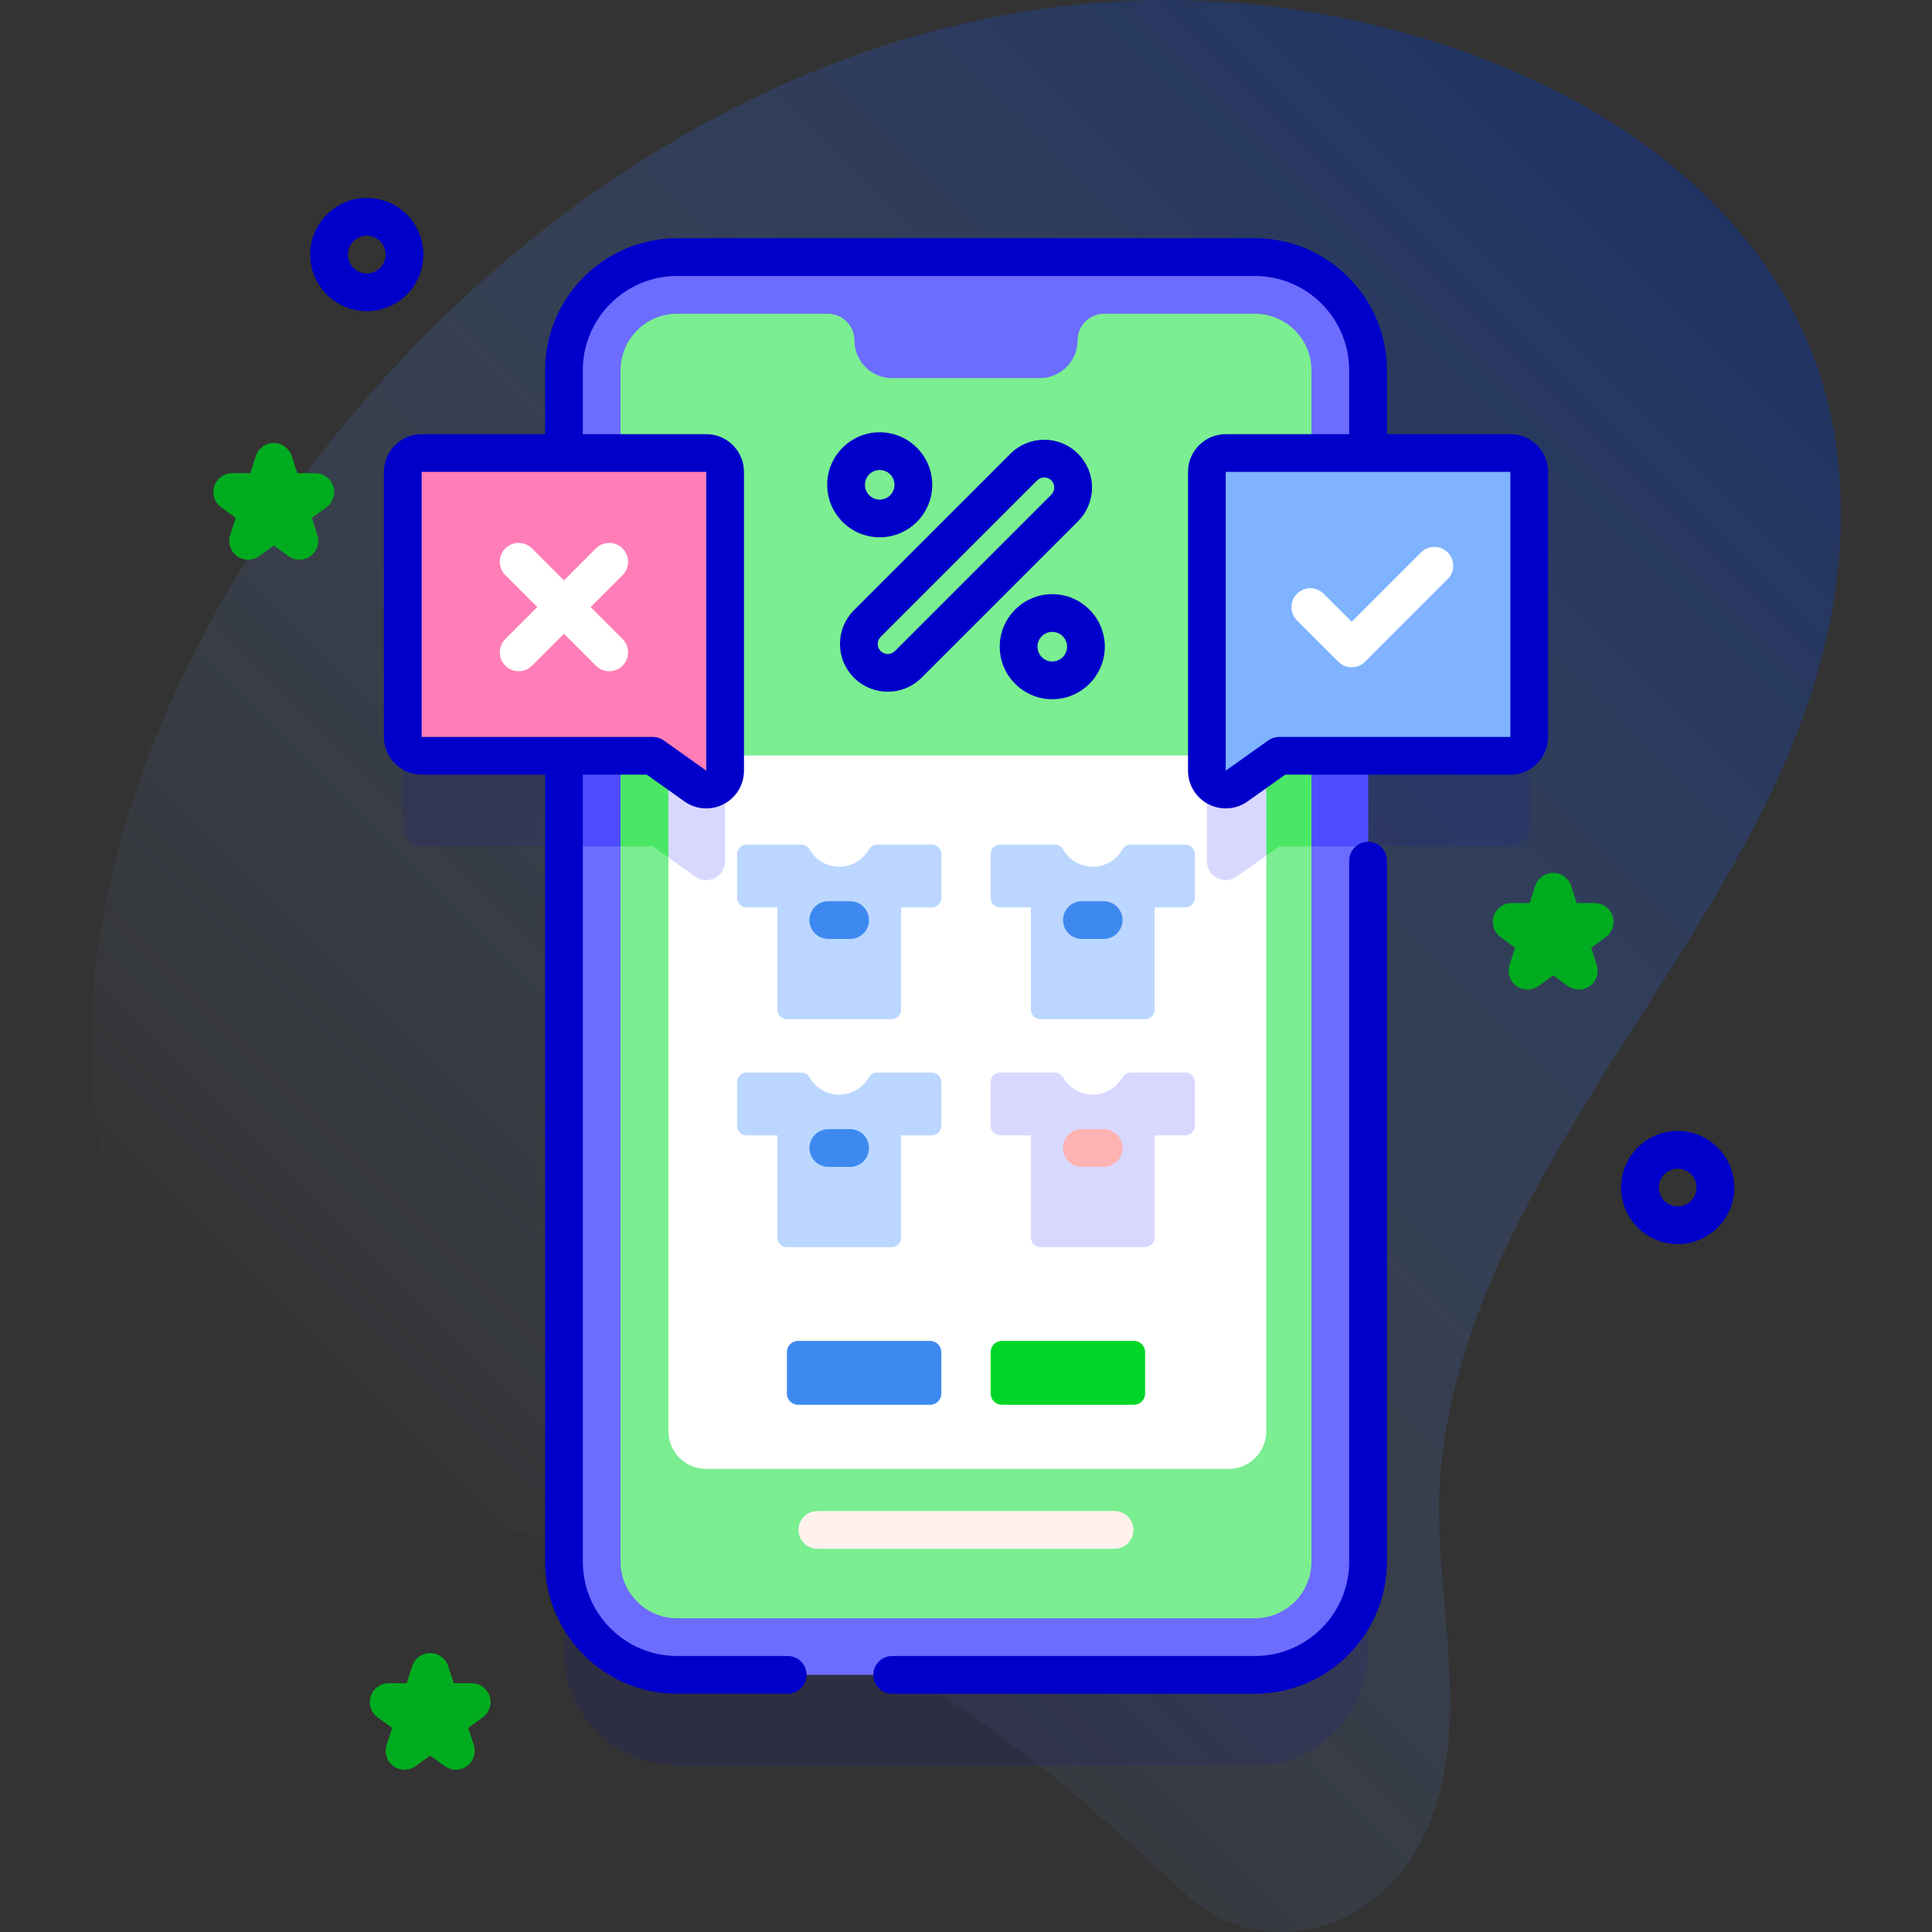 <svg width="124" height="124" viewBox="0 0 124 124" fill="none" xmlns="http://www.w3.org/2000/svg">
<rect x="0" y="0" width="124" height="124" fill="#333333" stroke="none"/>
<g clip-path="url(#clip0_466_8969)">
<path d="M118.09 30.966C117.079 13.786 101.43 4.046 85.311 0.985C23.965 -10.664 -27.604 84.581 32.783 98.253C56.264 103.569 64.801 111.097 76.137 121.604C80.786 125.914 87.959 124.105 90.984 118.609C95.204 110.938 91.558 101.852 92.532 93.651C95.233 70.92 119.505 54.984 118.09 30.966Z" fill="url(#paint0_linear_466_8969)" fill-opacity="0.45"/>
<path opacity="0.1" d="M96.938 34.889H87.805V29.58C87.805 25.567 84.552 22.314 80.539 22.314H43.461C39.448 22.314 36.195 25.567 36.195 29.58V34.889H27.062C26.393 34.889 25.851 35.431 25.851 36.1V53.111C25.851 53.78 26.393 54.322 27.062 54.322H36.195V106.045C36.195 110.057 39.448 113.31 43.461 113.31H80.539C84.552 113.31 87.805 110.057 87.805 106.045V54.322H96.938C97.607 54.322 98.149 53.78 98.149 53.111V36.1C98.149 35.431 97.607 34.889 96.938 34.889Z" fill="#0000CA"/>
<path d="M80.539 107.498H43.461C39.448 107.498 36.195 104.245 36.195 100.232V23.768C36.195 19.755 39.448 16.502 43.461 16.502H80.539C84.552 16.502 87.805 19.755 87.805 23.768V100.232C87.805 104.245 84.552 107.498 80.539 107.498Z" fill="#6C6CFF"/>
<path d="M87.805 34.889V54.322H82.099L79.372 56.262C78.57 56.833 77.461 56.259 77.461 55.276V36.1C77.461 35.431 78.001 34.889 78.672 34.889H87.805Z" fill="#4D4DFF"/>
<path d="M46.539 36.1V55.276C46.539 56.259 45.429 56.833 44.628 56.262L41.901 54.322H36.195V34.889H45.328C45.999 34.889 46.539 35.431 46.539 36.1Z" fill="#4D4DFF"/>
<path d="M84.172 23.768V100.231C84.172 102.237 82.545 103.864 80.539 103.864H43.46C41.454 103.864 39.827 102.237 39.827 100.231V23.768C39.827 21.761 41.454 20.135 43.46 20.135H53.128C54.074 20.135 54.84 20.901 54.84 21.847C54.84 23.185 55.925 24.269 57.262 24.269H66.737C68.074 24.269 69.159 23.185 69.159 21.847C69.159 20.901 69.925 20.135 70.871 20.135H80.539C82.545 20.135 84.172 21.761 84.172 23.768Z" fill="#7AEE90"/>
<path d="M84.172 34.889V54.322H82.099L79.372 56.262C78.57 56.833 77.461 56.259 77.461 55.276V36.1C77.461 35.431 78.001 34.889 78.672 34.889H84.172Z" fill="#4AE767"/>
<path d="M46.539 36.1V55.276C46.539 56.259 45.429 56.833 44.628 56.262L41.901 54.322H39.828V34.889H45.328C45.999 34.889 46.539 35.431 46.539 36.1Z" fill="#4AE767"/>
<path d="M42.901 55.036V91.858C42.901 93.195 43.985 94.28 45.323 94.28H78.854C80.191 94.28 81.275 93.195 81.275 91.858V54.91L78.854 48.488H45.323L42.901 55.036Z" fill="white"/>
<path d="M81.275 50.91V54.909L79.372 56.263C78.57 56.834 77.461 56.26 77.461 55.277V48.488H78.853C80.19 48.488 81.275 49.571 81.275 50.91Z" fill="#D8D8FF"/>
<path d="M46.538 48.488V55.277C46.538 56.26 45.429 56.834 44.628 56.263L42.901 55.035V50.91C42.901 49.571 43.986 48.488 45.323 48.488H46.538Z" fill="#D8D8FF"/>
<path d="M71.537 99.404H52.463C51.794 99.404 51.252 98.862 51.252 98.193C51.252 97.524 51.794 96.982 52.463 96.982H71.537C72.206 96.982 72.748 97.524 72.748 98.193C72.748 98.862 72.206 99.404 71.537 99.404Z" fill="#FFF2ED"/>
<path d="M98.149 30.287V47.299C98.149 47.967 97.607 48.51 96.938 48.51H82.1L79.373 50.45C78.571 51.02 77.46 50.447 77.46 49.463V30.287C77.46 29.618 78.002 29.076 78.671 29.076H96.938C97.607 29.076 98.149 29.618 98.149 30.287Z" fill="#7FB3FF"/>
<path d="M86.755 42.828C86.445 42.828 86.135 42.71 85.899 42.474L83.245 39.821C82.772 39.347 82.772 38.581 83.245 38.108C83.718 37.635 84.484 37.635 84.957 38.108L86.755 39.905L91.206 35.454C91.678 34.981 92.446 34.981 92.918 35.454C93.391 35.927 93.391 36.694 92.918 37.167L87.611 42.474C87.375 42.71 87.065 42.828 86.755 42.828Z" fill="white"/>
<path d="M25.851 30.287V47.299C25.851 47.967 26.393 48.51 27.062 48.51H41.9L44.627 50.45C45.428 51.02 46.54 50.447 46.54 49.463V30.287C46.54 29.618 45.998 29.076 45.329 29.076H27.062C26.393 29.076 25.851 29.618 25.851 30.287Z" fill="#FF7EB7"/>
<path d="M87.805 54.029C87.136 54.029 86.594 54.571 86.594 55.24V100.232C86.594 103.571 83.878 106.287 80.539 106.287H57.26C56.591 106.287 56.049 106.829 56.049 107.498C56.049 108.167 56.591 108.709 57.26 108.709H80.539C85.213 108.709 89.016 104.906 89.016 100.232V55.24C89.016 54.571 88.474 54.029 87.805 54.029Z" fill="#0000CA"/>
<path d="M96.938 27.865H89.016V23.768C89.016 19.094 85.213 15.291 80.539 15.291H43.461C38.786 15.291 34.984 19.094 34.984 23.768V27.865H27.062C25.726 27.865 24.64 28.951 24.64 30.287V47.298C24.64 48.634 25.726 49.72 27.062 49.72H34.984V100.231C34.984 104.905 38.786 108.708 43.461 108.708H50.557C51.225 108.708 51.768 108.166 51.768 107.497C51.768 106.828 51.225 106.286 50.557 106.286H43.461C40.122 106.286 37.406 103.57 37.406 100.231V49.72H41.513L43.925 51.436C44.344 51.735 44.834 51.886 45.328 51.886C45.707 51.886 46.088 51.797 46.439 51.615C47.248 51.198 47.751 50.373 47.751 49.463V30.287C47.751 28.951 46.664 27.865 45.329 27.865H37.406V23.768C37.406 20.429 40.122 17.713 43.461 17.713H80.539C83.878 17.713 86.594 20.429 86.594 23.768V27.865H78.671C77.335 27.865 76.249 28.951 76.249 30.287V49.463C76.249 50.374 76.752 51.198 77.561 51.615C77.912 51.797 78.293 51.886 78.672 51.886C79.165 51.886 79.656 51.735 80.075 51.437L82.487 49.72H96.938C98.274 49.72 99.36 48.634 99.36 47.298V30.287C99.36 28.951 98.273 27.865 96.938 27.865ZM45.329 49.463L42.602 47.522C42.397 47.376 42.151 47.298 41.9 47.298H27.062V30.287H45.329L45.329 49.463ZM96.938 47.298H82.1C81.849 47.298 81.603 47.377 81.398 47.523L78.671 49.463V30.287L96.938 30.285V47.298Z" fill="#0000CA"/>
<path d="M37.908 38.963L39.958 36.913C40.431 36.44 40.431 35.673 39.958 35.2C39.485 34.727 38.718 34.727 38.246 35.2L36.196 37.251L34.145 35.2C33.673 34.727 32.906 34.727 32.433 35.2C31.96 35.673 31.96 36.44 32.433 36.913L34.483 38.963L32.433 41.013C31.96 41.486 31.96 42.252 32.433 42.725C32.669 42.962 32.98 43.08 33.289 43.08C33.599 43.08 33.909 42.962 34.145 42.725L36.196 40.675L38.246 42.725C38.482 42.962 38.792 43.08 39.102 43.08C39.411 43.08 39.722 42.962 39.958 42.725C40.431 42.252 40.431 41.486 39.958 41.013L37.908 38.963Z" fill="white"/>
<path d="M56.462 34.486C54.603 34.486 53.091 32.974 53.091 31.115C53.091 29.256 54.603 27.744 56.462 27.744C58.321 27.744 59.834 29.256 59.834 31.115C59.834 32.974 58.321 34.486 56.462 34.486ZM56.462 30.166C55.939 30.166 55.513 30.592 55.513 31.115C55.513 31.639 55.939 32.065 56.462 32.065C56.986 32.065 57.412 31.639 57.412 31.115C57.412 30.592 56.986 30.166 56.462 30.166Z" fill="#0000CA"/>
<path d="M67.537 44.877C65.678 44.877 64.166 43.365 64.166 41.506C64.166 39.647 65.678 38.135 67.537 38.135C69.396 38.135 70.909 39.647 70.909 41.506C70.909 43.365 69.396 44.877 67.537 44.877ZM67.537 40.557C67.014 40.557 66.588 40.982 66.588 41.506C66.588 42.029 67.014 42.455 67.537 42.455C68.061 42.455 68.487 42.029 68.487 41.506C68.487 40.982 68.061 40.557 67.537 40.557Z" fill="#0000CA"/>
<path d="M56.979 44.396C56.194 44.396 55.409 44.097 54.811 43.499C54.232 42.92 53.913 42.151 53.913 41.331C53.913 40.512 54.232 39.742 54.811 39.163L64.853 29.121C66.049 27.926 67.994 27.926 69.189 29.121C69.768 29.7 70.087 30.47 70.087 31.289C70.087 32.108 69.768 32.878 69.189 33.457L59.147 43.499C58.549 44.097 57.764 44.396 56.979 44.396ZM67.021 30.645C66.856 30.645 66.691 30.708 66.565 30.834L56.523 40.876C56.401 40.998 56.334 41.159 56.334 41.331C56.334 41.504 56.402 41.665 56.523 41.787C56.775 42.038 57.184 42.038 57.434 41.787L67.477 31.745C67.598 31.623 67.665 31.461 67.665 31.289C67.665 31.117 67.598 30.955 67.477 30.834C67.351 30.708 67.186 30.645 67.021 30.645Z" fill="#0000CA"/>
<path d="M60.417 54.819V57.63C60.417 57.968 60.144 58.241 59.807 58.241H57.833V64.807C57.833 65.144 57.559 65.417 57.222 65.417H50.503C50.166 65.417 49.893 65.144 49.893 64.807V58.241H47.919C47.581 58.241 47.308 57.967 47.308 57.63V54.819C47.308 54.482 47.581 54.209 47.919 54.209H51.428C51.645 54.209 51.848 54.324 51.955 54.513C52.33 55.178 53.044 55.627 53.862 55.627C54.68 55.627 55.394 55.178 55.77 54.512C55.877 54.323 56.08 54.209 56.297 54.209H59.807C60.144 54.209 60.417 54.482 60.417 54.819Z" fill="#BCD7FF"/>
<path d="M76.692 54.819V57.63C76.692 57.968 76.418 58.241 76.081 58.241H74.107V64.807C74.107 65.144 73.834 65.417 73.497 65.417H66.778C66.441 65.417 66.167 65.144 66.167 64.807V58.241H64.193C63.856 58.241 63.583 57.967 63.583 57.63V54.819C63.583 54.482 63.856 54.209 64.193 54.209H67.703C67.92 54.209 68.123 54.324 68.23 54.513C68.605 55.178 69.319 55.627 70.137 55.627C70.955 55.627 71.669 55.178 72.045 54.512C72.152 54.323 72.355 54.209 72.572 54.209H76.082C76.418 54.209 76.692 54.482 76.692 54.819Z" fill="#BCD7FF"/>
<path d="M60.417 69.448V72.259C60.417 72.596 60.144 72.87 59.807 72.87H57.833V79.436C57.833 79.773 57.559 80.046 57.222 80.046H50.503C50.166 80.046 49.893 79.773 49.893 79.436V72.87H47.919C47.581 72.87 47.308 72.596 47.308 72.259V69.448C47.308 69.111 47.581 68.838 47.919 68.838H51.428C51.645 68.838 51.848 68.952 51.955 69.142C52.33 69.807 53.044 70.256 53.862 70.256C54.68 70.256 55.394 69.807 55.77 69.141C55.877 68.952 56.08 68.838 56.297 68.838H59.807C60.144 68.838 60.417 69.111 60.417 69.448Z" fill="#BCD7FF"/>
<path d="M76.692 69.448V72.259C76.692 72.596 76.418 72.87 76.081 72.87H74.107V79.436C74.107 79.773 73.834 80.046 73.497 80.046H66.778C66.441 80.046 66.167 79.773 66.167 79.436V72.87H64.193C63.856 72.87 63.583 72.596 63.583 72.259V69.448C63.583 69.111 63.856 68.838 64.193 68.838H67.703C67.92 68.838 68.123 68.952 68.23 69.142C68.605 69.807 69.319 70.256 70.137 70.256C70.955 70.256 71.669 69.807 72.045 69.141C72.152 68.952 72.355 68.838 72.572 68.838H76.082C76.418 68.838 76.692 69.111 76.692 69.448Z" fill="#D8D8FF"/>
<path d="M64.302 90.162H72.777C73.173 90.162 73.495 89.84 73.495 89.444V86.778C73.495 86.382 73.173 86.061 72.777 86.061H64.302C63.906 86.061 63.584 86.382 63.584 86.778V89.444C63.584 89.84 63.906 90.162 64.302 90.162Z" fill="#00D627"/>
<path d="M51.223 90.162H59.698C60.094 90.162 60.416 89.84 60.416 89.444V86.778C60.416 86.382 60.094 86.061 59.698 86.061H51.223C50.827 86.061 50.506 86.382 50.506 86.778V89.444C50.506 89.84 50.827 90.162 51.223 90.162Z" fill="#3E89F0"/>
<path d="M54.562 60.264H53.163C52.494 60.264 51.952 59.722 51.952 59.053C51.952 58.384 52.494 57.842 53.163 57.842H54.562C55.231 57.842 55.773 58.384 55.773 59.053C55.773 59.722 55.231 60.264 54.562 60.264Z" fill="#3E89F0"/>
<path d="M70.837 60.264H69.438C68.769 60.264 68.227 59.722 68.227 59.053C68.227 58.384 68.769 57.842 69.438 57.842H70.837C71.506 57.842 72.048 58.384 72.048 59.053C72.048 59.722 71.506 60.264 70.837 60.264Z" fill="#3E89F0"/>
<path d="M54.562 74.893H53.163C52.494 74.893 51.952 74.351 51.952 73.682C51.952 73.013 52.494 72.471 53.163 72.471H54.562C55.231 72.471 55.773 73.013 55.773 73.682C55.773 74.351 55.231 74.893 54.562 74.893Z" fill="#3E89F0"/>
<path d="M70.837 74.893H69.438C68.769 74.893 68.227 74.351 68.227 73.682C68.227 73.013 68.769 72.471 69.438 72.471H70.837C71.506 72.471 72.048 73.013 72.048 73.682C72.048 74.351 71.506 74.893 70.837 74.893Z" fill="#FFB2B2"/>
<path d="M15.925 35.923C15.675 35.923 15.425 35.846 15.213 35.692C14.789 35.384 14.611 34.837 14.773 34.338L15.13 33.239L14.196 32.56C13.771 32.251 13.594 31.705 13.756 31.206C13.918 30.707 14.383 30.369 14.908 30.369H16.063L16.42 29.27C16.582 28.771 17.047 28.434 17.572 28.434C18.096 28.434 18.561 28.771 18.724 29.27L19.081 30.369H20.236C20.761 30.369 21.226 30.707 21.388 31.206C21.55 31.705 21.372 32.251 20.948 32.56L20.014 33.239L20.371 34.338C20.533 34.837 20.355 35.383 19.931 35.692C19.506 36 18.932 36 18.508 35.692L17.573 35.013L16.638 35.692C16.424 35.846 16.174 35.923 15.925 35.923Z" fill="#00AC1F"/>
<path d="M101.332 63.513C101.082 63.513 100.833 63.436 100.621 63.281L99.686 62.602L98.751 63.281C98.326 63.59 97.752 63.59 97.328 63.281C96.903 62.973 96.726 62.427 96.888 61.928L97.245 60.829L96.31 60.149C95.886 59.841 95.708 59.294 95.871 58.795C96.032 58.296 96.498 57.959 97.022 57.959H98.178L98.535 56.86C98.697 56.361 99.162 56.023 99.686 56.023C100.211 56.023 100.676 56.361 100.838 56.86L101.195 57.959H102.351C102.875 57.959 103.34 58.297 103.502 58.795C103.665 59.294 103.487 59.841 103.063 60.149L102.128 60.829L102.485 61.928C102.647 62.426 102.47 62.973 102.045 63.281C101.832 63.436 101.582 63.513 101.332 63.513Z" fill="#00AC1F"/>
<path d="M29.256 113.585C29.006 113.585 28.756 113.508 28.544 113.354L27.61 112.675L26.675 113.354C26.251 113.662 25.676 113.662 25.252 113.354C24.827 113.046 24.649 112.499 24.812 112L25.169 110.901L24.234 110.222C23.81 109.914 23.632 109.367 23.795 108.868C23.957 108.369 24.422 108.031 24.946 108.031H26.102L26.459 106.932C26.621 106.433 27.086 106.096 27.61 106.096C28.135 106.096 28.6 106.434 28.762 106.932L29.119 108.031H30.275C30.799 108.031 31.264 108.369 31.426 108.868C31.589 109.367 31.411 109.913 30.987 110.222L30.052 110.901L30.409 112C30.571 112.499 30.394 113.046 29.969 113.354C29.755 113.508 29.506 113.585 29.256 113.585Z" fill="#00AC1F"/>
<path d="M23.542 19.971C21.539 19.971 19.909 18.341 19.909 16.338C19.909 14.335 21.539 12.705 23.542 12.705C25.545 12.705 27.175 14.335 27.175 16.338C27.175 18.341 25.546 19.971 23.542 19.971ZM23.542 15.127C22.875 15.127 22.331 15.67 22.331 16.338C22.331 17.006 22.875 17.549 23.542 17.549C24.21 17.549 24.753 17.006 24.753 16.338C24.753 15.67 24.21 15.127 23.542 15.127Z" fill="#0000CA"/>
<path d="M107.677 79.85C105.674 79.85 104.045 78.22 104.045 76.217C104.045 74.214 105.674 72.584 107.677 72.584C109.681 72.584 111.31 74.214 111.31 76.217C111.31 78.22 109.681 79.85 107.677 79.85ZM107.677 75.006C107.01 75.006 106.467 75.549 106.467 76.217C106.467 76.885 107.01 77.428 107.677 77.428C108.345 77.428 108.888 76.885 108.888 76.217C108.888 75.549 108.345 75.006 107.677 75.006Z" fill="#0000CA"/>
</g>
<defs>
<linearGradient id="paint0_linear_466_8969" x1="27.486" y1="102.009" x2="113.209" y2="16.287" gradientUnits="userSpaceOnUse">
<stop stop-color="#7FB3FF" stop-opacity="0"/>
<stop offset="0.998" stop-color="#0032B0" stop-opacity="0.85"/>
</linearGradient>
<clipPath id="clip0_466_8969">
<rect width="124" height="124" fill="white"/>
</clipPath>
</defs>
</svg>

